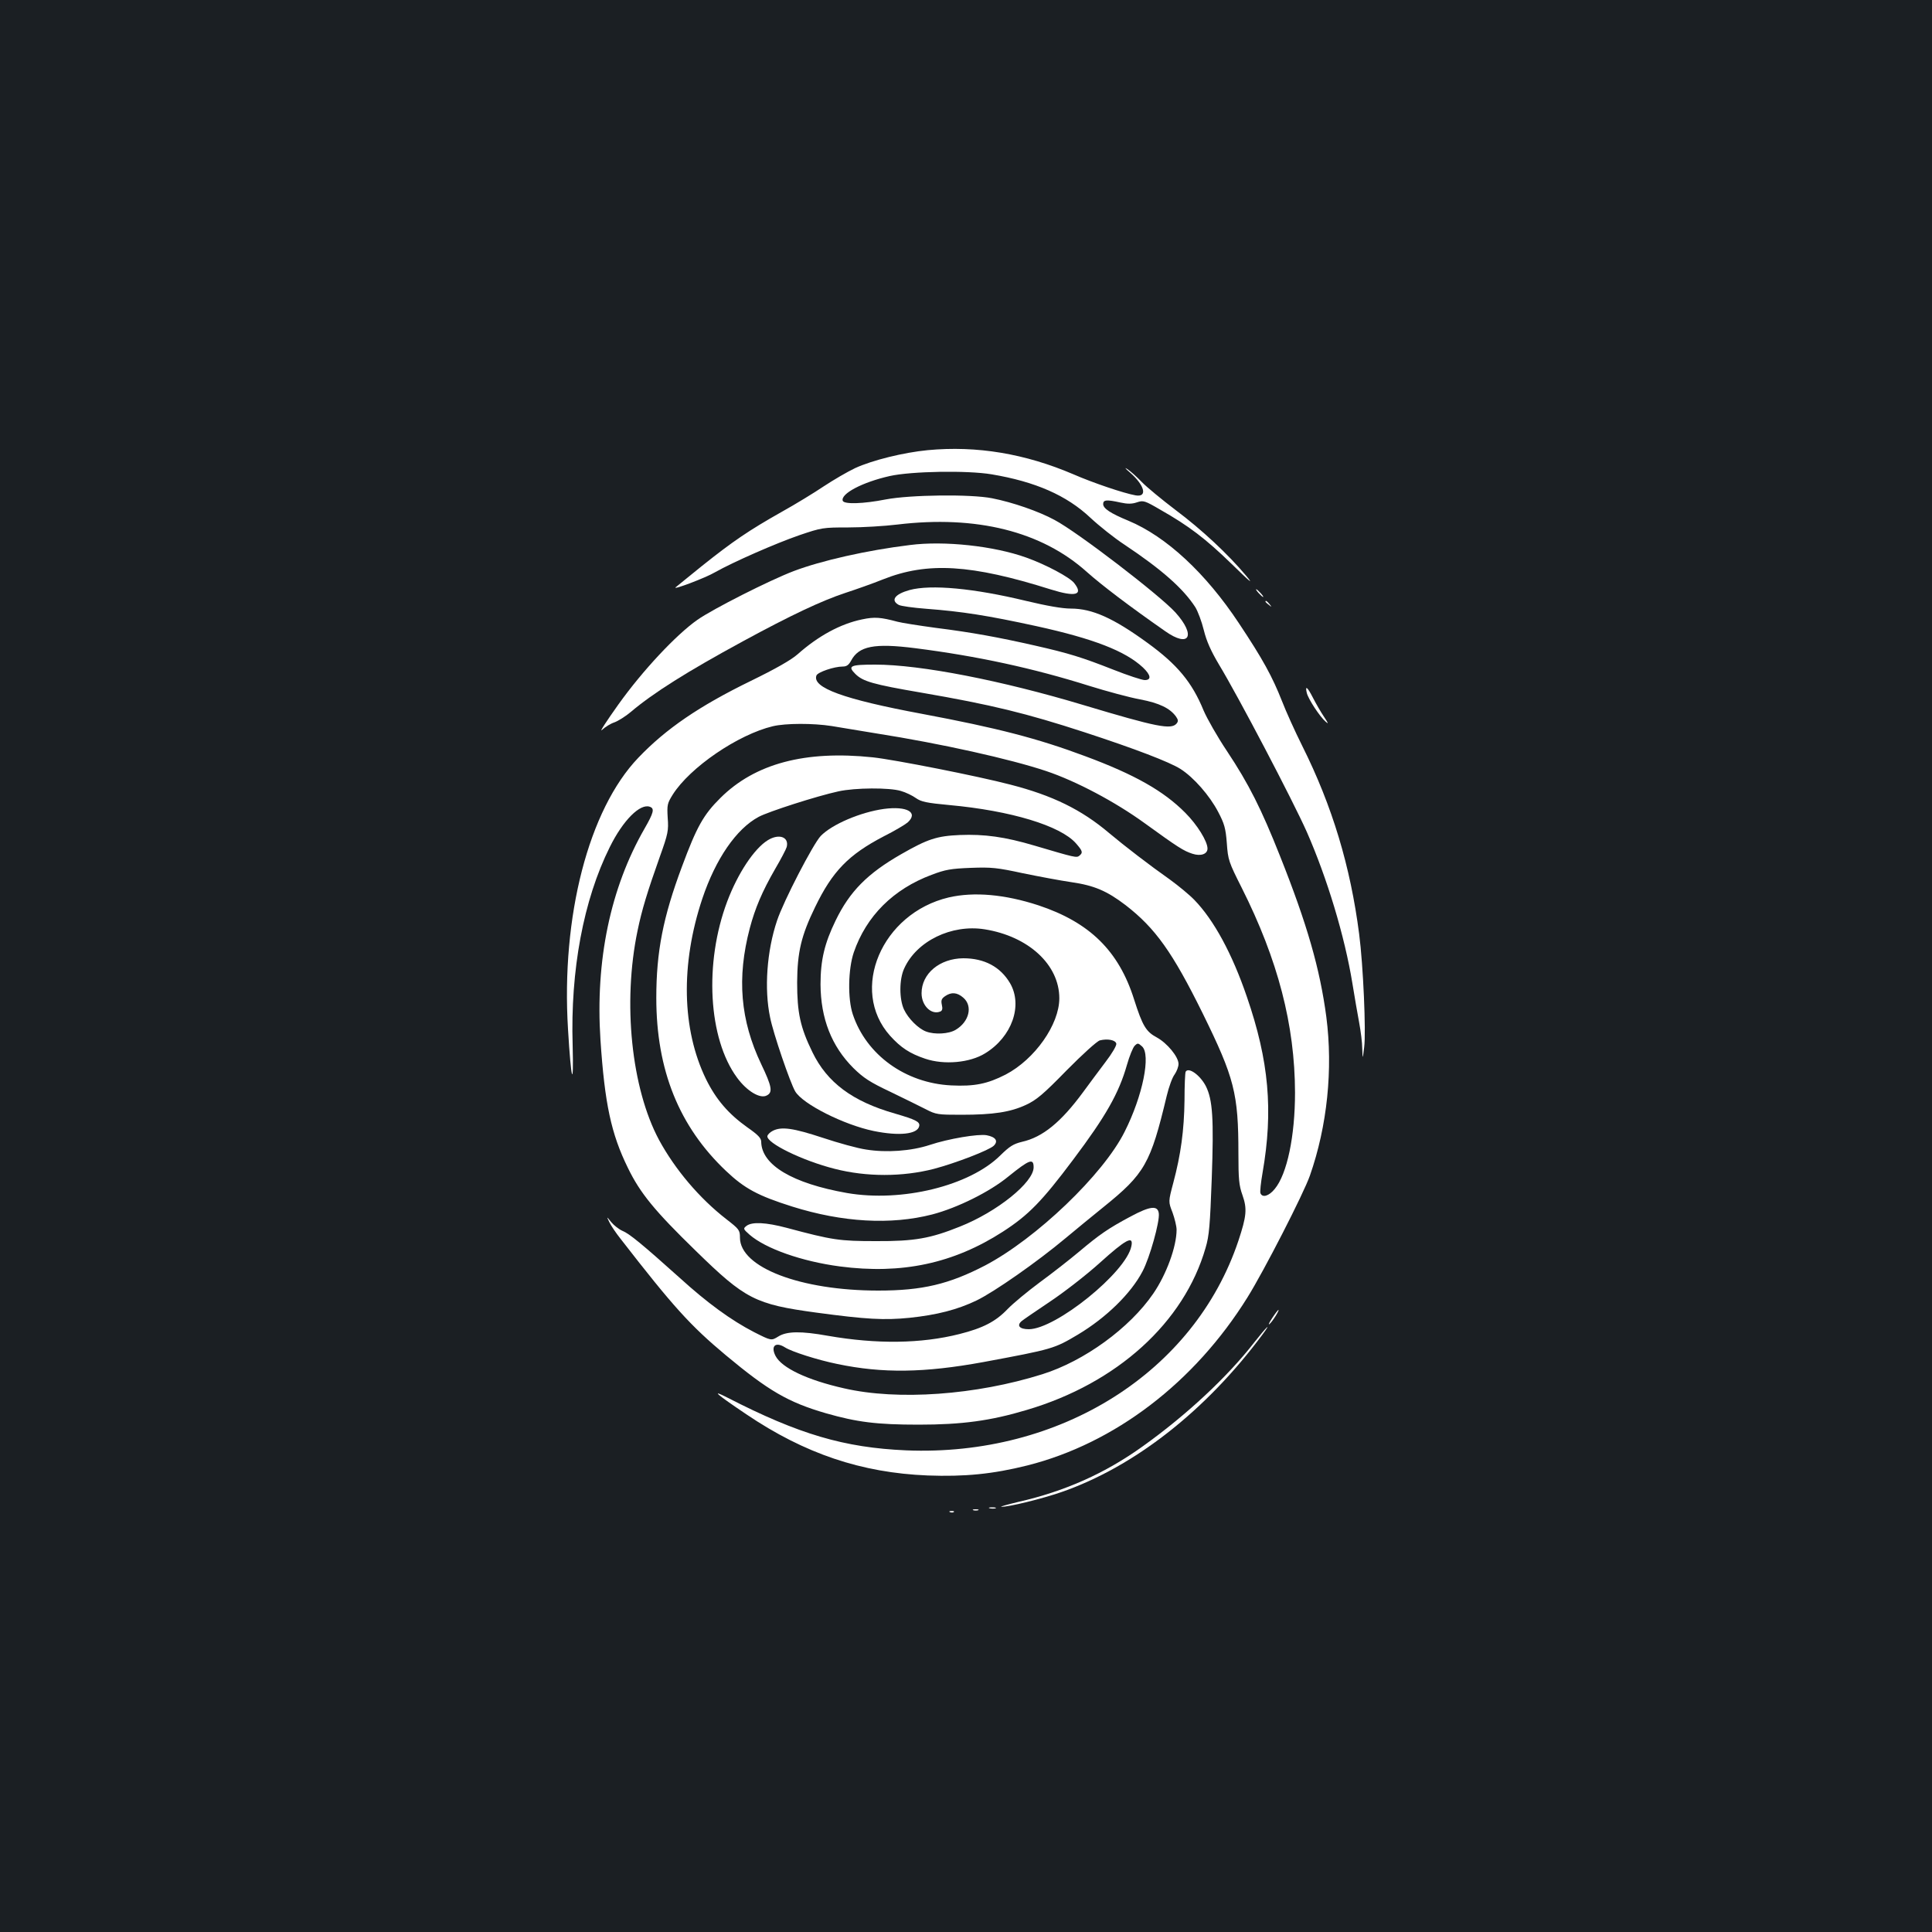 <?xml version="1.0" standalone="no"?>
<!DOCTYPE svg PUBLIC "-//W3C//DTD SVG 20010904//EN"
 "http://www.w3.org/TR/2001/REC-SVG-20010904/DTD/svg10.dtd">
<svg version="1.0" xmlns="http://www.w3.org/2000/svg"
 width="1000pt" height="1000pt" viewBox="0 0 1000 1000"
 preserveAspectRatio="xMidYMid meet">
<rect width="100%" height="100%" fill="#1b1f23"/>
<g transform="translate(0,1000) scale(0.1,-0.1)"
fill="#ffffff" stroke="none">
<path d="M4802 7670 c-125 -12 -287 -52 -376 -93 -40 -19 -112 -61 -162 -94
-49 -33 -147 -93 -219 -133 -170 -96 -252 -152 -410 -278 -71 -58 -134 -108
-138 -112 -18 -16 155 49 204 78 94 53 315 150 437 192 115 39 122 40 253 40
74 0 188 7 254 15 408 49 746 -35 980 -245 80 -71 221 -178 406 -307 126 -89
161 -23 53 97 -81 89 -505 415 -626 479 -81 44 -216 91 -323 112 -110 22 -425
18 -550 -6 -117 -23 -216 -26 -223 -7 -12 36 101 96 243 128 112 25 401 30
527 9 227 -38 389 -109 512 -225 45 -42 124 -105 176 -139 195 -130 305 -228
367 -324 13 -21 33 -74 44 -119 14 -57 37 -108 78 -177 101 -167 382 -703 455
-867 105 -239 196 -539 236 -784 11 -69 27 -160 35 -203 8 -43 16 -104 16
-135 2 -57 2 -57 10 8 10 80 -5 424 -26 585 -45 350 -139 663 -295 975 -37 74
-84 178 -104 230 -51 129 -99 217 -224 405 -171 258 -375 448 -572 530 -92 38
-130 63 -130 86 0 22 17 24 89 8 37 -8 60 -8 86 1 33 11 40 9 122 -39 146 -83
232 -148 368 -280 98 -96 116 -110 75 -61 -94 112 -230 239 -365 340 -71 54
-150 119 -175 145 -25 26 -58 56 -75 67 -16 11 -11 3 13 -17 77 -67 93 -130
30 -119 -62 11 -221 65 -322 109 -250 107 -500 149 -754 125z"/>
<path d="M4710 7179 c-222 -27 -460 -81 -602 -135 -126 -48 -418 -196 -498
-252 -111 -78 -284 -263 -409 -438 -62 -87 -101 -147 -85 -132 16 15 45 33 64
39 19 7 58 31 85 54 117 99 292 209 579 365 252 137 410 211 531 251 55 18
143 49 195 70 231 92 457 78 869 -52 128 -40 170 -29 121 33 -23 30 -147 96
-248 132 -167 60 -424 88 -602 65z"/>
<path d="M4708 6946 c-76 -21 -100 -53 -56 -77 11 -6 76 -15 142 -20 185 -14
319 -35 571 -90 296 -65 460 -129 551 -214 41 -39 45 -65 9 -65 -14 0 -87 24
-163 54 -160 63 -230 85 -407 125 -185 42 -326 68 -510 91 -88 12 -178 26
-200 32 -86 23 -118 26 -183 12 -112 -23 -227 -86 -333 -180 -34 -30 -113 -75
-242 -138 -267 -130 -440 -248 -583 -398 -257 -268 -400 -821 -364 -1405 16
-268 30 -318 24 -83 -12 388 56 752 192 1025 69 140 158 228 208 209 25 -9 19
-31 -28 -113 -177 -308 -255 -683 -228 -1094 22 -329 55 -485 142 -662 63
-130 138 -222 352 -430 256 -250 307 -276 623 -319 260 -35 351 -40 482 -27
143 15 248 42 348 90 91 44 313 199 460 322 55 46 143 118 195 160 216 174
245 226 329 577 11 46 29 96 41 111 11 16 20 40 20 54 0 37 -59 108 -112 137
-56 30 -74 59 -118 197 -79 251 -230 399 -495 487 -174 57 -334 71 -464 41
-348 -82 -516 -479 -304 -716 56 -62 102 -92 182 -119 98 -33 231 -21 310 28
139 85 196 248 129 363 -50 85 -133 129 -242 129 -122 -1 -216 -79 -216 -181
0 -64 50 -113 96 -95 11 4 14 14 9 35 -5 23 -2 32 17 45 32 22 62 20 94 -8 50
-43 31 -124 -39 -166 -36 -22 -109 -26 -154 -9 -40 15 -92 67 -114 114 -25 54
-25 156 1 212 64 142 245 230 416 203 227 -36 387 -183 387 -357 0 -136 -127
-316 -278 -395 -94 -48 -161 -62 -282 -56 -237 12 -439 158 -509 368 -27 81
-24 234 5 320 65 189 205 328 403 402 71 27 100 32 203 36 107 4 136 1 270
-28 83 -17 195 -38 250 -46 118 -17 184 -45 281 -119 154 -119 243 -244 399
-560 164 -334 185 -414 185 -726 0 -132 3 -165 21 -215 25 -71 21 -109 -21
-236 -228 -681 -922 -1118 -1720 -1085 -320 14 -555 83 -925 273 -88 45 -60
20 99 -87 301 -203 594 -302 937 -316 192 -7 337 7 517 52 451 114 864 428
1139 870 86 138 290 536 323 630 90 257 120 551 85 822 -33 248 -99 479 -240
833 -96 242 -161 372 -274 542 -49 73 -103 168 -121 210 -60 147 -137 239
-290 350 -177 129 -287 178 -397 178 -45 0 -124 14 -233 40 -269 65 -491 86
-602 56z m29 -301 c323 -41 612 -104 901 -195 90 -28 208 -60 263 -70 100 -19
155 -46 186 -89 12 -17 12 -25 3 -36 -28 -33 -103 -18 -480 95 -425 128 -846
210 -1080 210 -130 0 -144 -7 -103 -48 39 -39 90 -54 341 -97 366 -63 544
-107 845 -205 263 -86 440 -154 497 -190 69 -44 151 -138 195 -222 32 -61 39
-84 45 -162 6 -87 10 -98 77 -231 188 -374 275 -710 276 -1060 0 -226 -41
-422 -105 -499 -30 -37 -64 -47 -74 -22 -3 7 2 55 11 106 56 322 33 579 -81
910 -76 223 -171 398 -272 502 -25 26 -82 73 -126 105 -105 74 -234 173 -315
241 -144 122 -294 195 -512 251 -168 44 -599 129 -711 141 -350 37 -610 -32
-789 -210 -88 -87 -123 -150 -199 -355 -98 -262 -133 -441 -133 -680 0 -374
118 -666 361 -896 96 -91 165 -128 342 -184 261 -82 511 -96 725 -41 130 34
298 117 395 197 108 87 130 96 130 47 0 -78 -188 -230 -382 -307 -152 -61
-234 -76 -433 -75 -190 0 -225 5 -464 69 -106 28 -178 32 -207 10 -18 -14 -18
-16 16 -46 83 -72 270 -138 467 -164 320 -42 588 15 844 180 133 86 202 157
364 373 169 225 236 343 278 490 13 46 31 90 40 99 15 15 18 15 38 -3 47 -42
4 -256 -90 -442 -111 -222 -458 -553 -722 -692 -187 -97 -325 -130 -553 -130
-403 0 -716 120 -716 274 0 39 -4 44 -71 96 -139 108 -265 257 -348 410 -143
267 -189 710 -111 1083 22 107 51 202 115 382 43 120 46 136 41 202 -4 67 -2
75 26 120 89 141 338 311 518 354 67 16 210 16 305 1 39 -7 142 -23 230 -38
337 -53 695 -133 880 -195 155 -52 357 -159 510 -270 174 -126 201 -143 247
-158 43 -14 78 -2 78 27 0 37 -53 123 -115 185 -112 113 -262 198 -518 293
-246 92 -455 146 -844 219 -408 76 -571 136 -547 199 7 17 91 46 136 46 20 0
31 8 43 30 40 76 120 92 332 65z m-74 -739 c25 -7 60 -24 78 -37 27 -19 55
-25 173 -36 318 -29 575 -107 655 -198 35 -40 37 -48 18 -64 -15 -12 -22 -10
-232 52 -155 46 -260 60 -387 55 -119 -5 -167 -21 -303 -99 -175 -100 -267
-193 -340 -344 -57 -117 -78 -204 -78 -330 1 -177 57 -320 170 -433 52 -51 85
-73 191 -123 70 -34 152 -74 183 -90 54 -28 63 -29 185 -29 167 0 254 14 334
51 54 25 89 54 211 179 81 82 158 152 172 155 40 10 81 2 85 -17 2 -10 -23
-52 -56 -95 -32 -43 -85 -113 -116 -156 -114 -155 -209 -233 -316 -257 -45
-11 -64 -23 -112 -70 -159 -158 -510 -244 -794 -195 -283 50 -442 145 -444
265 0 19 -16 36 -72 75 -97 69 -162 144 -214 250 -125 257 -132 594 -19 933
69 206 176 362 292 424 50 27 302 108 413 132 86 19 264 20 323 2z"/>
<path d="M4575 5813 c-122 -17 -269 -80 -327 -140 -39 -41 -193 -338 -226
-438 -53 -157 -67 -354 -36 -501 16 -82 104 -339 130 -383 39 -66 252 -173
406 -205 132 -27 228 -17 236 26 4 22 -19 33 -125 64 -221 63 -352 161 -428
318 -63 129 -79 204 -79 361 1 157 21 242 93 390 90 186 173 271 355 366 56
28 111 61 124 72 57 52 -3 86 -123 70z"/>
<path d="M3974 5651 c-70 -43 -155 -171 -210 -317 -120 -319 -98 -710 51 -912
51 -70 120 -111 154 -92 32 16 26 47 -29 162 -108 227 -127 446 -59 704 27
102 64 190 131 306 30 51 57 103 60 114 13 52 -40 71 -98 35z"/>
<path d="M4000 4147 c-14 -7 -26 -19 -28 -27 -6 -36 182 -128 349 -170 164
-42 350 -42 513 0 113 30 287 97 310 120 24 24 10 45 -37 54 -43 8 -198 -18
-294 -50 -97 -32 -225 -41 -330 -24 -43 6 -144 34 -225 61 -152 50 -213 59
-258 36z"/>
<path d="M6515 6930 c10 -11 20 -20 23 -20 3 0 -3 9 -13 20 -10 11 -20 20 -23
20 -3 0 3 -9 13 -20z"/>
<path d="M6550 6886 c0 -2 8 -10 18 -17 15 -13 16 -12 3 4 -13 16 -21 21 -21
13z"/>
<path d="M6764 6413 c8 -32 67 -122 98 -149 16 -14 13 -7 -9 26 -17 25 -42 69
-57 98 -29 57 -42 67 -32 25z"/>
<path d="M6137 4453 c-3 -5 -6 -71 -6 -148 -2 -155 -19 -281 -58 -427 -26 -98
-26 -98 -4 -154 11 -31 21 -71 21 -89 0 -88 -53 -232 -121 -331 -122 -178
-357 -349 -574 -417 -343 -108 -748 -137 -1026 -73 -191 43 -323 106 -355 168
-26 51 0 75 49 44 34 -22 168 -65 271 -86 234 -49 450 -46 756 10 360 67 366
69 489 142 147 88 275 213 335 328 37 70 89 256 84 299 -5 43 -44 39 -145 -15
-116 -62 -160 -92 -268 -183 -49 -41 -141 -113 -204 -159 -62 -46 -137 -108
-165 -137 -62 -65 -127 -99 -250 -130 -198 -50 -428 -53 -681 -9 -139 25 -213
24 -257 -4 -36 -22 -36 -22 -125 23 -118 61 -241 150 -386 282 -194 174 -260
228 -295 242 -18 8 -44 28 -58 45 -25 31 -25 31 -10 0 8 -17 34 -56 58 -86
273 -352 361 -449 544 -602 222 -185 323 -244 519 -301 161 -46 263 -59 480
-59 224 0 372 20 559 76 468 138 815 453 926 839 19 63 23 118 32 359 11 309
5 408 -31 479 -30 57 -89 99 -104 74z m-281 -903 c-26 -135 -392 -430 -531
-430 -48 0 -64 19 -37 42 9 8 76 53 147 101 72 48 187 137 258 201 135 122
175 143 163 86z"/>
<path d="M6585 3178 c-16 -24 -22 -38 -14 -31 15 12 53 73 46 73 -2 0 -17 -19
-32 -42z"/>
<path d="M6493 3053 c-139 -179 -350 -376 -578 -539 -195 -140 -403 -233 -645
-288 -58 -14 -97 -25 -87 -25 35 -2 213 42 311 76 377 131 748 421 1041 816
51 69 19 38 -42 -40z"/>
<path d="M5123 2193 c9 -2 23 -2 30 0 6 3 -1 5 -18 5 -16 0 -22 -2 -12 -5z"/>
<path d="M5038 2183 c6 -2 18 -2 25 0 6 3 1 5 -13 5 -14 0 -19 -2 -12 -5z"/>
<path d="M4918 2173 c7 -3 16 -2 19 1 4 3 -2 6 -13 5 -11 0 -14 -3 -6 -6z"/>
</g>
</svg>
